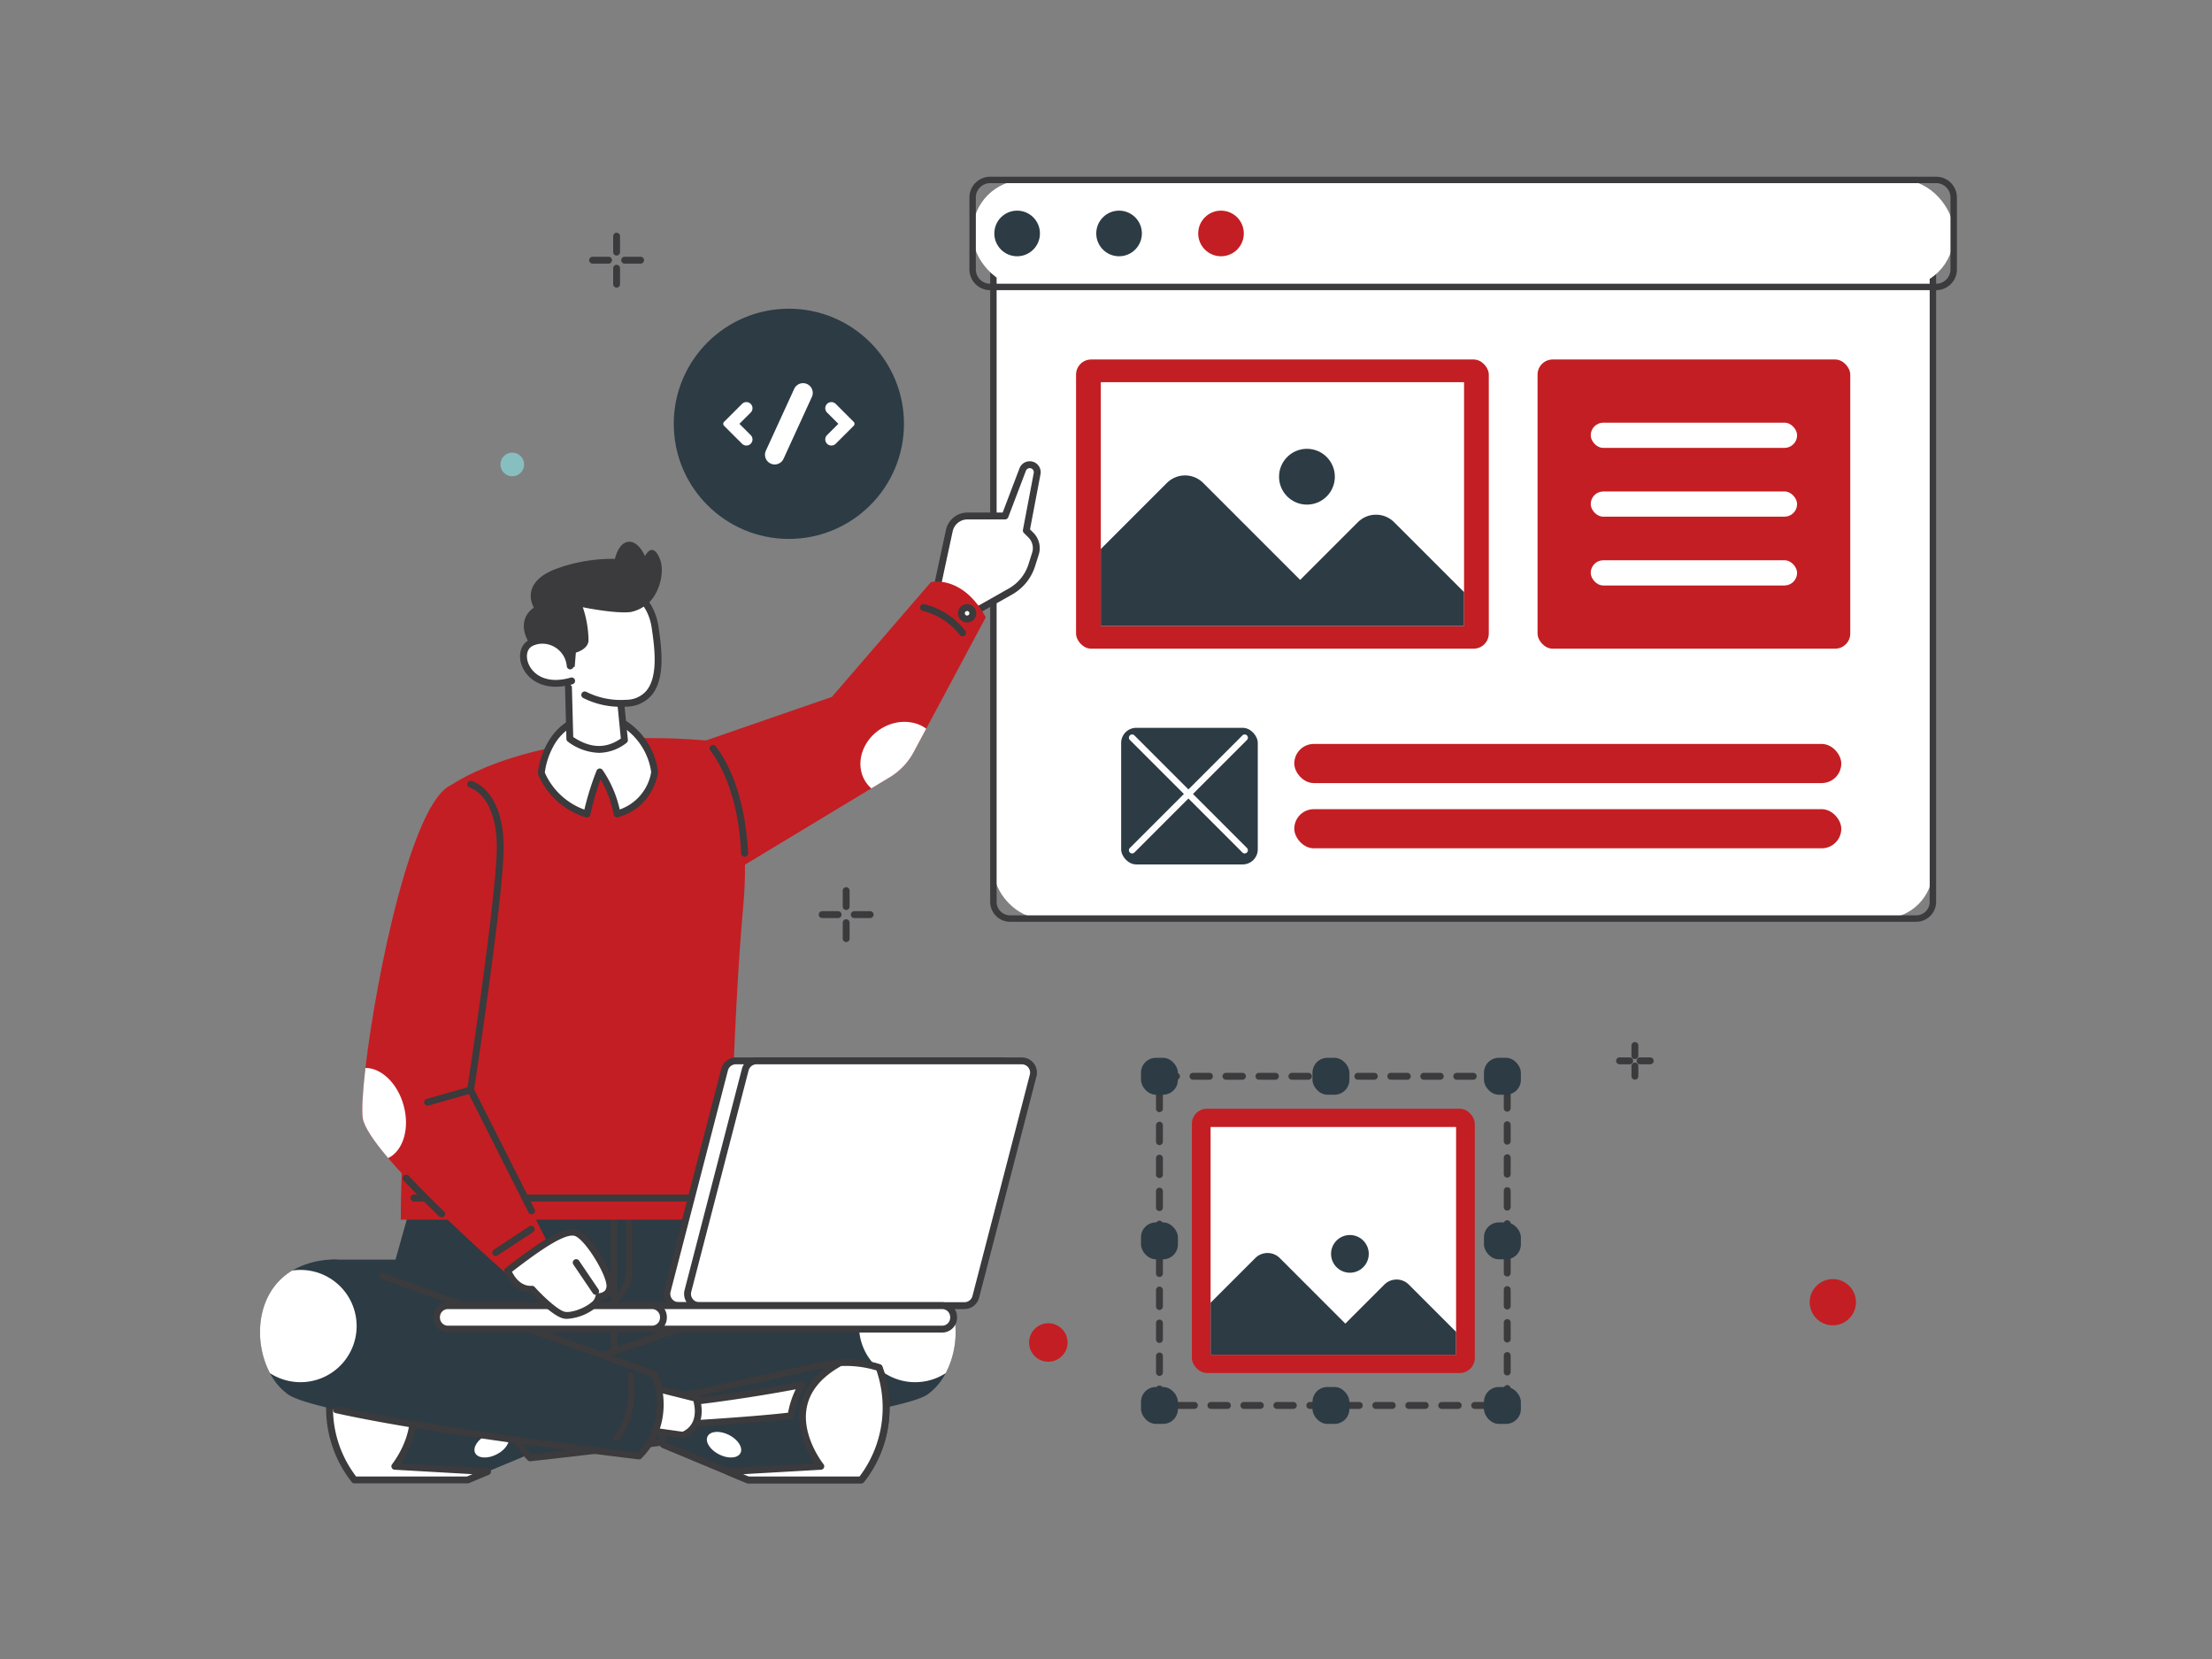 <svg xmlns="http://www.w3.org/2000/svg" xmlns:xlink="http://www.w3.org/1999/xlink" width="584" height="438" viewBox="0 0 584 438"><rect x="0" y="0" width="584" height="438" fill="#808080" stroke="none"/><defs><style>.a,.c{fill:#fff;}.a{stroke:#707070;}.b{clip-path:url(#a);}.d{fill:#3b3a3c;}.e{fill:#c31e23;}.f{fill:#2c3b44;}.g{fill:#87bfc1;}</style><clipPath id="a"><rect class="a" width="584" height="438" transform="translate(-1576 2711)"/></clipPath></defs><g class="b" transform="translate(1576 -2711)"><g transform="translate(-1673.488 2511.002)"><g transform="translate(353.431 246.658)"><g transform="translate(0)"><g transform="translate(5.485 13.664)"><rect class="c" width="248.043" height="181.343" rx="13" transform="translate(0.847 0.847)"/><path class="d" d="M942.1,467.366H702.865a5.255,5.255,0,0,1-5.249-5.249V289.579a5.255,5.255,0,0,1,5.249-5.249H942.1a5.255,5.255,0,0,1,5.249,5.249V462.117A5.255,5.255,0,0,1,942.1,467.366ZM702.865,286.023a3.56,3.56,0,0,0-3.556,3.556V462.117a3.56,3.56,0,0,0,3.556,3.556H942.1a3.56,3.56,0,0,0,3.555-3.556V289.579a3.56,3.56,0,0,0-3.555-3.556Z" transform="translate(-697.616 -284.33)"/></g><g transform="translate(28.151 48.25)"><rect class="e" width="108.971" height="76.346" rx="4"/><rect class="c" width="95.899" height="64.362" transform="translate(6.536 5.992)"/><g transform="translate(6.536 23.584)"><path class="f" d="M874.024,494.875v8.938h-95.9V483.5l17.451-17.446a6.772,6.772,0,0,1,9.581,0l25.6,25.6,15.232-15.232a6.772,6.772,0,0,1,9.581,0Z" transform="translate(-778.125 -457.043)"/><circle class="f" cx="7.366" cy="7.366" r="7.366" transform="translate(47.056)"/></g><g transform="translate(121.843)"><rect class="e" width="82.56" height="76.346" rx="4"/><g transform="translate(14.037 16.682)"><rect class="c" width="54.485" height="6.658" rx="3.329"/><rect class="c" width="54.485" height="6.658" rx="3.329" transform="translate(0 18.162)"/><rect class="c" width="54.485" height="6.658" rx="3.329" transform="translate(0 36.324)"/></g></g></g><g transform="translate(85.766 149.749)"><rect class="e" width="144.417" height="10.335" rx="5.168"/><rect class="e" width="144.417" height="10.335" rx="5.168" transform="translate(0 17.223)"/></g><g transform="translate(40.059 145.493)"><rect class="f" width="36.07" height="36.07" rx="4"/><g transform="translate(2.049 1.759)"><path class="c" d="M829.146,684.032a.843.843,0,0,1-.6-.248l-29.717-29.717a.847.847,0,0,1,1.2-1.2l29.717,29.717a.847.847,0,0,1-.6,1.445Z" transform="translate(-798.583 -652.622)"/><path class="c" d="M799.43,684.032a.847.847,0,0,1-.6-1.445l29.717-29.717a.847.847,0,1,1,1.2,1.2l-29.717,29.717A.844.844,0,0,1,799.43,684.032Z" transform="translate(-798.583 -652.622)"/></g></g><rect class="c" width="259.013" height="28.255" rx="13.667" transform="translate(0.847 0.847)"/><path class="d" d="M937.727,276.606H687.97a5.481,5.481,0,0,1-5.475-5.475v-19a5.481,5.481,0,0,1,5.475-5.475H937.727a5.481,5.481,0,0,1,5.474,5.475v19A5.481,5.481,0,0,1,937.727,276.606ZM687.97,248.351a3.786,3.786,0,0,0-3.782,3.781v19a3.786,3.786,0,0,0,3.782,3.781H937.727a3.786,3.786,0,0,0,3.781-3.781v-19a3.786,3.786,0,0,0-3.781-3.781Z" transform="translate(-682.495 -246.658)"/><g transform="translate(6.573 8.953)"><circle class="f" cx="6.022" cy="6.022" r="6.022"/><circle class="f" cx="6.022" cy="6.022" r="6.022" transform="translate(26.913)"/><circle class="e" cx="6.022" cy="6.022" r="6.022" transform="translate(53.827)"/></g></g></g><g transform="translate(398.731 479.278)"><g transform="translate(0)"><g transform="translate(3.963 3.963)"><path class="d" d="M906.8,987.623h-4.353a.907.907,0,1,1,0-1.814H906.8a.907.907,0,1,1,0,1.814Zm-8.705,0h-4.353a.907.907,0,1,1,0-1.814H898.1a.907.907,0,1,1,0,1.814Zm-8.705,0h-4.353a.907.907,0,0,1,0-1.814h4.353a.907.907,0,0,1,0,1.814Zm-8.705,0h-4.353a.907.907,0,0,1,0-1.814h4.353a.907.907,0,0,1,0,1.814Zm-8.705,0h-4.353a.907.907,0,1,1,0-1.814h4.353a.907.907,0,0,1,0,1.814Zm-8.705,0h-4.353a.907.907,0,1,1,0-1.814h4.353a.907.907,0,1,1,0,1.814Zm-8.705,0h-4.353a.907.907,0,0,1,0-1.814h4.353a.907.907,0,1,1,0,1.814Zm-8.705,0h-4.353a.907.907,0,1,1,0-1.814h4.353a.907.907,0,0,1,0,1.814Zm-8.705,0h-4.353a.907.907,0,0,1,0-1.814h4.353a.907.907,0,1,1,0,1.814Zm-8.705,0H824.1a.907.907,0,1,1,0-1.814h4.353a.907.907,0,1,1,0,1.814Zm-8.705,0h-.529a.907.907,0,0,1-.907-.907v-4.353a.907.907,0,1,1,1.814,0v3.528a.907.907,0,0,1-.378,1.732Zm91.287-.119a.907.907,0,0,1-.907-.907v-4.353a.907.907,0,1,1,1.814,0V986.6A.907.907,0,0,1,911.035,987.5Zm-91.816-8.586a.907.907,0,0,1-.907-.907v-4.353a.907.907,0,1,1,1.814,0v4.353A.907.907,0,0,1,819.219,978.918Zm91.816-.119a.907.907,0,0,1-.907-.907v-4.353a.907.907,0,0,1,1.814,0v4.353A.907.907,0,0,1,911.035,978.8Zm-91.816-8.586a.907.907,0,0,1-.907-.907v-4.353a.907.907,0,0,1,1.814,0v4.353A.907.907,0,0,1,819.219,970.213Zm91.816-.119a.907.907,0,0,1-.907-.907v-4.353a.907.907,0,1,1,1.814,0v4.353A.907.907,0,0,1,911.035,970.094Zm-91.816-8.586a.907.907,0,0,1-.907-.907v-4.353a.907.907,0,1,1,1.814,0V960.6A.907.907,0,0,1,819.219,961.507Zm91.816-.119a.907.907,0,0,1-.907-.907v-4.353a.907.907,0,1,1,1.814,0v4.353A.907.907,0,0,1,911.035,961.388ZM819.219,952.8a.907.907,0,0,1-.907-.907v-4.353a.907.907,0,0,1,1.814,0V951.9A.907.907,0,0,1,819.219,952.8Zm91.816-.119a.907.907,0,0,1-.907-.907v-4.353a.907.907,0,1,1,1.814,0v4.353A.907.907,0,0,1,911.035,952.683ZM819.219,944.1a.907.907,0,0,1-.907-.907v-4.353a.907.907,0,0,1,1.814,0v4.353A.907.907,0,0,1,819.219,944.1Zm91.816-.119a.907.907,0,0,1-.907-.907v-4.353a.907.907,0,1,1,1.814,0v4.353A.907.907,0,0,1,911.035,943.978Zm-91.816-8.586a.907.907,0,0,1-.907-.907v-4.353a.907.907,0,0,1,1.814,0v4.353A.907.907,0,0,1,819.219,935.391Zm91.816-.119a.907.907,0,0,1-.907-.907v-4.353a.907.907,0,0,1,1.814,0v4.353A.907.907,0,0,1,911.035,935.272Zm-91.816-8.586a.907.907,0,0,1-.907-.907v-4.353a.907.907,0,0,1,1.814,0v4.353A.907.907,0,0,1,819.219,926.686Zm91.816-.119a.907.907,0,0,1-.907-.907v-4.353a.907.907,0,0,1,1.814,0v4.353A.907.907,0,0,1,911.035,926.567Zm-91.816-8.586a.907.907,0,0,1-.907-.907v-4.353a.907.907,0,1,1,1.814,0v4.353A.907.907,0,0,1,819.219,917.981Zm91.816-.119a.907.907,0,0,1-.907-.907V912.6a.907.907,0,0,1,1.814,0v4.353A.907.907,0,0,1,911.035,917.862Zm-91.816-8.586a.907.907,0,0,1-.907-.907v-4.353a.907.907,0,0,1,1.814,0v4.353A.907.907,0,0,1,819.219,909.275Zm91.816-.119a.907.907,0,0,1-.907-.907V903.9a.907.907,0,1,1,1.814,0v4.353A.907.907,0,0,1,911.035,909.156Zm-.265-8.441h-4.353a.907.907,0,1,1,0-1.814h4.353a.907.907,0,0,1,0,1.814Zm-8.705,0h-4.353a.907.907,0,0,1,0-1.814h4.353a.907.907,0,0,1,0,1.814Zm-8.705,0h-4.353a.907.907,0,0,1,0-1.814h4.353a.907.907,0,0,1,0,1.814Zm-8.705,0H880.3a.907.907,0,0,1,0-1.814h4.353a.907.907,0,0,1,0,1.814Zm-8.705,0H871.6a.907.907,0,0,1,0-1.814h4.353a.907.907,0,0,1,0,1.814Zm-8.705,0h-4.353a.907.907,0,0,1,0-1.814h4.353a.907.907,0,0,1,0,1.814Zm-8.705,0h-4.353a.907.907,0,0,1,0-1.814h4.353a.907.907,0,0,1,0,1.814Zm-8.705,0H845.48a.907.907,0,0,1,0-1.814h4.353a.907.907,0,0,1,0,1.814Zm-8.705,0h-4.353a.907.907,0,0,1,0-1.814h4.353a.907.907,0,0,1,0,1.814Zm-8.705,0H828.07a.907.907,0,1,1,0-1.814h4.353a.907.907,0,0,1,0,1.814Zm-8.705,0h-4.353a.907.907,0,0,1,0-1.814h4.353a.907.907,0,1,1,0,1.814Z" transform="translate(-818.312 -898.902)"/></g><g transform="translate(13.428 13.429)"><rect class="e" width="74.699" height="69.791" rx="4"/><rect class="c" width="64.81" height="60.132" transform="translate(4.945 4.83)"/><g transform="translate(4.945 33.354)"><path class="f" d="M922.849,1050.86v6.04h-64.81v-13.727l11.794-11.791a4.577,4.577,0,0,1,6.475,0l17.3,17.3,10.294-10.294a4.576,4.576,0,0,1,6.475,0Z" transform="translate(-858.039 -1025.293)"/><circle class="f" cx="4.978" cy="4.978" r="4.978" transform="translate(31.801)"/></g></g><rect class="f" width="9.74" height="9.74" rx="3.922"/><rect class="f" width="9.74" height="9.74" rx="3.922" transform="translate(45.274)"/><rect class="f" width="9.74" height="9.74" rx="3.922" transform="translate(90.548)"/><rect class="f" width="9.74" height="9.74" rx="3.922" transform="translate(0 86.908)"/><rect class="f" width="9.74" height="9.74" rx="3.922" transform="translate(45.274 86.908)"/><rect class="f" width="9.74" height="9.74" rx="3.922" transform="translate(90.548 86.908)"/><rect class="f" width="9.74" height="9.74" rx="3.922" transform="translate(0 43.454)"/><rect class="f" width="9.74" height="9.74" rx="3.922" transform="translate(90.548 43.454)"/></g></g><g transform="translate(275.373 281.503)"><g transform="translate(0 0)"><circle class="f" cx="30.388" cy="30.388" r="30.388"/><path class="c" d="M536.252,418.381h0a2.566,2.566,0,0,1-2.332-3.634L541.4,398.42a2.565,2.565,0,0,1,2.332-1.5h0a2.565,2.565,0,0,1,2.332,3.634l-7.479,16.327A2.566,2.566,0,0,1,536.252,418.381Z" transform="translate(-509.603 -377.263)"/><g transform="translate(13.061 24.652)"><path class="c" d="M507.575,416.426l2.977,2.974a1.616,1.616,0,0,1-1.143,2.76h0a1.617,1.617,0,0,1-1.143-.473l-4.751-4.748a.725.725,0,0,1,0-1.025l4.751-4.752a1.616,1.616,0,0,1,1.143-.473h0a1.616,1.616,0,0,1,1.143,2.759Z" transform="translate(-503.302 -410.688)"/><path class="c" d="M581,416.426l-2.976,2.974a1.616,1.616,0,0,0,1.143,2.76h0a1.617,1.617,0,0,0,1.143-.473l4.751-4.748a.725.725,0,0,0,0-1.025l-4.752-4.752a1.615,1.615,0,0,0-1.143-.473h0a1.616,1.616,0,0,0-1.143,2.759Z" transform="translate(-550.612 -410.688)"/></g></g></g><g transform="translate(272.742 321.777)"><g transform="translate(0 0)"><g transform="translate(71.149)"><path class="c" d="M658.695,489.22c0-.141,2.115-9.953,3.33-15.575a4.878,4.878,0,0,1,4.769-3.847h9.936l4.666-12.263a1.985,1.985,0,0,1,1.855-1.279h0a1.985,1.985,0,0,1,1.95,2.355l-2.855,15.019,1.207,1.207a4.879,4.879,0,0,1,1.2,4.922l-.96,3.035a12.2,12.2,0,0,1-5.627,6.94l-8.439,4.772Z" transform="translate(-657.788 -455.35)"/><path class="d" d="M668.134,493.819a.911.911,0,0,1-.392-.089l-11.032-5.285a.907.907,0,0,1-.515-.818c0-.144,0-.259,3.35-15.766A5.816,5.816,0,0,1,665.2,467.3h9.31l4.444-11.679a2.891,2.891,0,0,1,5.542,1.568l-2.765,14.547.867.868a5.767,5.767,0,0,1,1.425,5.837l-.961,3.035a13.067,13.067,0,0,1-6.045,7.455L668.58,493.7A.907.907,0,0,1,668.134,493.819Zm-10.006-6.706,9.971,4.777,8.027-4.539a11.259,11.259,0,0,0,5.209-6.423l.96-3.035a3.959,3.959,0,0,0-.978-4.008l-1.207-1.207a.906.906,0,0,1-.25-.81l2.855-15.019a1.078,1.078,0,0,0-2.066-.585l-4.666,12.264a.906.906,0,0,1-.847.584H665.2a3.993,3.993,0,0,0-3.883,3.131C659.617,480.118,658.494,485.352,658.128,487.113Z" transform="translate(-656.195 -453.757)"/></g><g transform="translate(0 31.755)"><path class="e" d="M545.045,550.751l-15.724,29.4-3.309,6.187a17.289,17.289,0,0,1-6.3,6.635l-4.879,2.945-39.747,23.992s-31.069-20.4-3.918-36.646l33.249-11.5,26.159-30.321S538.9,539.455,545.045,550.751Z" transform="translate(-460.041 -541.303)"/><g transform="translate(67.648 5.965)"><path class="d" d="M657.755,566.233a.9.9,0,0,1-.727-.364,17.636,17.636,0,0,0-9.749-6.324.907.907,0,0,1,.341-1.781,19.27,19.27,0,0,1,10.861,7.02.907.907,0,0,1-.726,1.449Z" transform="translate(-646.542 -557.747)"/></g><g transform="translate(77.656 5.965)"><circle class="c" cx="1.511" cy="1.511" r="1.511" transform="translate(0.907 0.907)"/><path class="d" d="M676.552,562.584a2.418,2.418,0,1,1,2.418-2.418A2.42,2.42,0,0,1,676.552,562.584Zm0-3.022a.6.6,0,1,0,.6.6A.6.6,0,0,0,676.552,559.562Z" transform="translate(-674.134 -557.748)"/></g><path class="c" d="M620.519,645.236l-3.31,6.187a17.287,17.287,0,0,1-6.3,6.635L606.032,661a8.262,8.262,0,0,1-1.471-1.688c-2.9-4.388-1.2-10.61,3.777-13.9C612.338,642.779,617.245,642.834,620.519,645.236Z" transform="translate(-551.239 -606.39)"/></g></g></g><g transform="translate(169.527 517.873)"><g transform="translate(0)"><path class="f" d="M254.294,997.095l-11.659,41.427H346.079l-9.923-42.668Z" transform="translate(-218.278 -995.32)"/><path class="f" d="M175.9,1048.01h0a16.9,16.9,0,0,0,12.747,20.2l62.913,14.254h57.552l33.383-17.5a15.978,15.978,0,0,0,6.352-22.257h0a15.979,15.979,0,0,0-13.77-7.874h-142.7A16.9,16.9,0,0,0,175.9,1048.01Z" transform="translate(-175.484 -1020.162)"/><g transform="translate(89.747 1.985)"><path class="d" d="M423.816,1023.805a.907.907,0,0,1-.641-1.548l.841-.841a7.815,7.815,0,0,0,2.3-5.562v-15.1a.907.907,0,0,1,1.814,0v15.1a9.615,9.615,0,0,1-2.835,6.845l-.841.842A.9.9,0,0,1,423.816,1023.805Z" transform="translate(-422.909 -999.852)"/></g><g transform="translate(89.188)"><path class="d" d="M422.277,1033.652a.907.907,0,0,1-.907-.907V995.287a.907.907,0,1,1,1.814,0v37.458A.907.907,0,0,1,422.277,1033.652Z" transform="translate(-421.37 -994.38)"/></g></g></g><g transform="translate(183.587 531.703)"><g transform="translate(0)"><g transform="translate(0 27.104)"><path class="f" d="M216.746,1121.719a30.722,30.722,0,0,0,6.568,19.022h29.894l5.265-2.2,17.061-7.107-7.569-13.4-34.393-7.624a28.469,28.469,0,0,0-4.707-.644A28.786,28.786,0,0,0,218.6,1111.1,29.555,29.555,0,0,0,216.746,1121.719Z" transform="translate(-215.839 -1108.827)"/><g transform="translate(22.135 5.826)"><path class="c" d="M307.787,1136.216s-17.985-1.055-27.039-2.171a22.646,22.646,0,0,0-2.977-8.248c15.256,2.977,29.21,4.527,29.21,4.527Z" transform="translate(-276.864 -1124.89)"/><path class="d" d="M306.194,1135.529l-.053,0c-.18-.011-18.118-1.069-27.1-2.176a.907.907,0,0,1-.783-.751,21.627,21.627,0,0,0-2.855-7.923.907.907,0,0,1,.946-1.365c15.042,2.935,29,4.5,29.136,4.516a.907.907,0,0,1,.8.778l.806,5.891a.907.907,0,0,1-.9,1.03Zm-26.264-3.9c7.768.912,21.283,1.777,25.216,2.018l-.561-4.1c-2.882-.34-14.217-1.739-26.679-4.092A23.9,23.9,0,0,1,279.93,1131.631Z" transform="translate(-275.272 -1123.296)"/></g><ellipse class="c" cx="4.868" cy="2.884" rx="4.868" ry="2.884" transform="translate(38.05 22.234) rotate(-26.836)"/><path class="c" d="M216.746,1121.719a30.722,30.722,0,0,0,6.568,19.022h29.894l5.265-2.2-24.492-1.4s13.6-16.756-4.744-27.163c-.126-.071-.249-.141-.372-.2A28.786,28.786,0,0,0,218.6,1111.1,29.555,29.555,0,0,0,216.746,1121.719Z" transform="translate(-215.839 -1108.827)"/><path class="d" d="M251.615,1140.053H221.72a.906.906,0,0,1-.719-.354,31.473,31.473,0,0,1-6.756-19.575,30.247,30.247,0,0,1,1.93-10.979.906.906,0,0,1,.559-.508,29.56,29.56,0,0,1,10.586-1.362.9.9,0,0,1,.367.1c.1.053.2.11.309.168l.09.05c5.586,3.169,8.88,7.242,9.8,12.108,1.214,6.432-2.058,12.416-3.8,15.037l22.844,1.308a.907.907,0,0,1,.3,1.743l-5.265,2.2A.909.909,0,0,1,251.615,1140.053Zm-29.444-1.814h29.263l1.46-.609-20.557-1.177a.907.907,0,0,1-.652-1.477c.058-.072,5.855-7.35,4.415-14.951-.817-4.313-3.813-7.965-8.9-10.853l-.089-.05-.085-.047a27.81,27.81,0,0,0-9.325,1.161,29.954,29.954,0,0,0-1.638,9.887A29.643,29.643,0,0,0,222.171,1138.24Z" transform="translate(-214.246 -1107.233)"/></g><g transform="translate(47.829)"><path class="f" d="M353.688,1087.177s95.876-10.4,104.933-16.745a15.894,15.894,0,0,0,4.774-5.611c4.454-8.365,3.728-21.355-5.86-27.093a22.6,22.6,0,0,0-11.8-2.9l-95.024,32.994S344.2,1077.5,353.688,1087.177Z" transform="translate(-347.652 -1033.991)"/><path class="d" d="M352.142,1086.6a.907.907,0,0,1-.647-.272c-9.892-10.086-3.151-20.387-3.082-20.49a.905.905,0,0,1,.455-.35l94.839-32.93a.907.907,0,1,1,.595,1.713L349.765,1067.1c-.9,1.514-5,9.466,2.722,17.648,5.6-.616,62.4-6.923,89.935-12.49a.907.907,0,1,1,.359,1.778c-28.92,5.846-89.927,12.5-90.54,12.564A.874.874,0,0,1,352.142,1086.6Z" transform="translate(-346.106 -1032.51)"/><g transform="translate(7.662 33.302)"><path class="c" d="M370.693,1126.823s-3.225,6.449,2.357,14.264" transform="translate(-368.847 -1125.916)"/><path class="d" d="M371.435,1140.4a.9.9,0,0,1-.738-.38c-5.832-8.164-2.572-14.913-2.43-15.2a.907.907,0,0,1,1.624.809c-.121.248-2.888,6.1,2.282,13.334a.907.907,0,0,1-.737,1.434Z" transform="translate(-367.231 -1124.321)"/></g><path class="c" d="M602.131,1057.18a14.82,14.82,0,0,0,22.877,12.44c4.454-8.365,3.728-21.355-5.86-27.093a14.818,14.818,0,0,0-17.016,14.653Z" transform="translate(-509.265 -1038.789)"/></g></g></g><g transform="translate(166.137 532.546)"><g transform="translate(0)"><g transform="translate(105.067 26.261)"><path class="f" d="M517.615,1121.719a30.721,30.721,0,0,1-6.568,19.022H481.152l-5.265-2.2-17.061-7.107c-1.891-6.994,1.332-13.356,7.569-13.4l34.393-7.624a28.469,28.469,0,0,1,4.707-.644,28.788,28.788,0,0,1,10.263,1.321A29.555,29.555,0,0,1,517.615,1121.719Z" transform="translate(-457.386 -1108.827)"/><g transform="translate(0 0)"><path class="d" d="M509.462,1140.054H479.568a.907.907,0,0,1-.349-.07l-22.326-9.3a.908.908,0,0,1-.527-.6c-1.134-4.2-.538-8.376,1.594-11.18a8.459,8.459,0,0,1,6.746-3.358l34.3-7.6a29.622,29.622,0,0,1,15.441.7.906.906,0,0,1,.559.508,30.245,30.245,0,0,1,1.93,10.98,31.475,31.475,0,0,1-6.756,19.574A.905.905,0,0,1,509.462,1140.054Zm-29.713-1.814h29.263a29.642,29.642,0,0,0,6.111-18.115,29.946,29.946,0,0,0-1.638-9.888,27.807,27.807,0,0,0-14.084-.528l-34.394,7.624a.918.918,0,0,1-.19.022A6.6,6.6,0,0,0,459.4,1120c-1.725,2.267-2.236,5.674-1.4,9.182Z" transform="translate(-455.801 -1107.234)"/></g><g transform="translate(7.171 5.826)"><path class="c" d="M478.07,1136.216s17.985-1.055,27.039-2.171a22.64,22.64,0,0,1,2.977-8.248c-15.256,2.977-29.21,4.527-29.21,4.527Z" transform="translate(-477.163 -1124.89)"/><path class="d" d="M476.477,1135.529a.907.907,0,0,1-.9-1.03l.806-5.891a.907.907,0,0,1,.8-.778c.139-.016,14.094-1.581,29.136-4.516a.907.907,0,0,1,.946,1.365,21.627,21.627,0,0,0-2.855,7.923.907.907,0,0,1-.783.751c-8.979,1.107-26.917,2.165-27.1,2.176Zm1.609-5.979-.561,4.1c3.933-.242,17.449-1.106,25.216-2.018a23.884,23.884,0,0,1,2.024-6.173C492.3,1127.812,480.968,1129.21,478.086,1129.55Z" transform="translate(-475.57 -1123.296)"/></g><ellipse class="c" cx="2.884" cy="4.868" rx="2.884" ry="4.868" transform="translate(11.794 22.985) rotate(-63.164)"/><g transform="translate(17.594)"><path class="c" d="M548.536,1121.719a30.722,30.722,0,0,1-6.568,19.022H512.073l-5.265-2.2,24.492-1.4s-13.6-16.756,4.744-27.163c.127-.071.25-.141.372-.2a28.788,28.788,0,0,1,10.263,1.321A29.555,29.555,0,0,1,548.536,1121.719Z" transform="translate(-505.901 -1108.827)"/><path class="d" d="M540.374,1140.053H510.479a.905.905,0,0,1-.349-.07l-5.265-2.2a.907.907,0,0,1,.3-1.743l22.845-1.308c-1.738-2.621-5.009-8.6-3.8-15.037.918-4.866,4.212-8.939,9.792-12.1l.093-.052c.106-.059.209-.117.313-.171a.909.909,0,0,1,.366-.1,29.566,29.566,0,0,1,10.586,1.362.906.906,0,0,1,.559.508,30.242,30.242,0,0,1,1.93,10.979,31.475,31.475,0,0,1-6.756,19.575A.905.905,0,0,1,540.374,1140.053Zm-29.713-1.813h29.263a30.157,30.157,0,0,0,4.474-28,27.766,27.766,0,0,0-9.326-1.161l-.088.049-.092.051c-5.084,2.885-8.079,6.537-8.9,10.849-1.441,7.6,4.356,14.879,4.415,14.952a.907.907,0,0,1-.653,1.476l-20.557,1.177Z" transform="translate(-504.307 -1107.233)"/></g></g><g transform="translate(93.664 32.088)"><path class="c" d="M432.909,1125.8l14.512,3.628s2.6,7.163-3.442,9.768l-17.117-2.419Z" transform="translate(-425.955 -1124.891)"/><path class="d" d="M442.386,1138.508a.866.866,0,0,1-.127-.009l-17.116-2.419a.907.907,0,0,1-.668-1.335l6.047-10.977a.91.91,0,0,1,1.014-.442l14.512,3.628a.908.908,0,0,1,.633.57c1,2.755,1.469,8.582-3.936,10.91A.913.913,0,0,1,442.386,1138.508Zm-15.688-4.04,15.555,2.2c4.175-1.972,3.272-6.606,2.861-8.077l-13.341-3.335Z" transform="translate(-424.362 -1123.299)"/></g><path class="f" d="M266.2,1086.681s-83.6-9.908-92.654-16.248a15.9,15.9,0,0,1-4.774-5.611c-4.454-8.365-3.728-21.355,5.861-27.093a22.594,22.594,0,0,1,11.8-2.9l83.86,30.265S275.685,1077.006,266.2,1086.681Z" transform="translate(-166.137 -1034.834)"/><g transform="translate(19.254 3.42)"><path class="d" d="M300.025,1093.6a.9.9,0,0,1-.107-.007c-.54-.064-54.339-6.472-79.989-12.219a.907.907,0,1,1,.4-1.77c24.316,5.448,74.1,11.5,79.359,12.134,7.687-8.172,4.49-17.973,3.747-19.912l-71.491-25.8a.907.907,0,0,1,.616-1.706l71.871,25.938a.907.907,0,0,1,.518.478c.056.125,5.538,12.589-4.272,22.592A.908.908,0,0,1,300.025,1093.6Z" transform="translate(-219.22 -1044.263)"/></g><g transform="translate(93.323 29.731)"><path class="d" d="M424.328,1135.11a.907.907,0,0,1-.737-1.434,20.975,20.975,0,0,0,3.329-15.755.907.907,0,1,1,1.762-.428,22.526,22.526,0,0,1-3.616,17.238A.906.906,0,0,1,424.328,1135.11Z" transform="translate(-423.422 -1116.8)"/></g><path class="c" d="M191.645,1057.18a14.82,14.82,0,0,1-22.877,12.44c-4.454-8.365-3.728-21.355,5.861-27.093a14.818,14.818,0,0,1,17.016,14.653Z" transform="translate(-166.137 -1039.632)"/></g></g><g transform="translate(203.308 388.124)"><g transform="translate(0 0)"><path class="e" d="M282.013,667.6s21.768-15.628,67.164-11.721c0,0,12.837,10.977,9.861,43.536s-3.721,82.979-3.721,82.979h-86.7S268.059,731.413,282.013,667.6Z" transform="translate(-268.615 -648.511)"/><g transform="translate(2.569 127.268)"><path class="d" d="M353.754,989.355H276.6a.907.907,0,1,1,0-1.814h77.149a.907.907,0,0,1,0,1.814Z" transform="translate(-275.698 -987.541)"/></g><g transform="translate(81.528 8.567)"><path class="d" d="M502.622,689.77a.907.907,0,0,1-.9-.863c-.751-15.31-5.428-23.589-8.149-27.161a.907.907,0,1,1,1.443-1.1c2.848,3.739,7.743,12.371,8.517,28.171a.907.907,0,0,1-.861.95Z" transform="translate(-493.383 -660.29)"/></g><g transform="translate(36.182)"><path class="c" d="M370.866,654.263a19.117,19.117,0,0,0,12.059,10.817,71.071,71.071,0,0,1,3.376-11.139,28.9,28.9,0,0,1,4.566,11.084,13.686,13.686,0,0,0,9.926-11.016c-1.088-8.584-8.471-15.048-14.806-14.833C371.984,639.652,370.866,654.263,370.866,654.263Z" transform="translate(-369.959 -638.264)"/><path class="d" d="M381.332,664.394a.913.913,0,0,1-.271-.041,20.115,20.115,0,0,1-12.621-11.325.912.912,0,0,1-.071-.427c.012-.154,1.349-15.427,15.994-15.925,6.481-.219,14.535,6.143,15.737,15.625a.883.883,0,0,1,0,.221c-.01.092-1.2,9.2-10.586,11.784a.907.907,0,0,1-1.136-.734,28.883,28.883,0,0,0-3.449-9.241,63.312,63.312,0,0,0-2.7,9.319.908.908,0,0,1-.892.744ZM370.2,652.525a18.219,18.219,0,0,0,10.446,9.768,74.967,74.967,0,0,1,3.221-10.281.907.907,0,0,1,1.576-.2,29.815,29.815,0,0,1,4.532,10.45,12.667,12.667,0,0,0,8.312-9.853c-1.1-8.209-8.214-14.113-13.861-13.923a13.388,13.388,0,0,0-12.047,7.251A19.746,19.746,0,0,0,370.2,652.525Z" transform="translate(-368.366 -636.671)"/></g></g></g><g transform="translate(211.831 479.174)"><g transform="translate(0)"><g transform="translate(60.812)"><path class="c" d="M535.369,954.813h-70a3.1,3.1,0,0,1-3-3.879l15.137-58.42a3.1,3.1,0,0,1,3-2.323h70a3.1,3.1,0,0,1,3,3.879l-15.138,58.42A3.1,3.1,0,0,1,535.369,954.813Z" transform="translate(-461.361 -889.284)"/><path class="d" d="M533.776,954.126h-70a4.007,4.007,0,0,1-3.88-5.013l15.137-58.42a4.008,4.008,0,0,1,3.88-3h70a4.007,4.007,0,0,1,3.879,5.013l-15.137,58.42A4.007,4.007,0,0,1,533.776,954.126ZM478.915,889.5a2.194,2.194,0,0,0-2.124,1.643l-15.137,58.42a2.194,2.194,0,0,0,2.124,2.744h70a2.194,2.194,0,0,0,2.124-1.644l15.138-58.42a2.194,2.194,0,0,0-2.124-2.744Z" transform="translate(-459.767 -887.691)"/><g transform="translate(5.457)"><path class="c" d="M550.415,954.813h-70a3.1,3.1,0,0,1-3-3.879l15.137-58.42a3.1,3.1,0,0,1,3-2.323h70a3.1,3.1,0,0,1,3,3.879l-15.138,58.42A3.1,3.1,0,0,1,550.415,954.813Z" transform="translate(-476.407 -889.284)"/><path class="d" d="M548.821,954.126h-70a4.007,4.007,0,0,1-3.88-5.013l15.138-58.42a4.007,4.007,0,0,1,3.879-3h70a4.007,4.007,0,0,1,3.88,5.013L552.7,951.124A4.007,4.007,0,0,1,548.821,954.126ZM493.96,889.5a2.194,2.194,0,0,0-2.124,1.643L476.7,949.568a2.194,2.194,0,0,0,2.124,2.744h70a2.194,2.194,0,0,0,2.124-1.644l15.138-58.42a2.194,2.194,0,0,0-2.124-2.744Z" transform="translate(-474.813 -887.691)"/></g></g><g transform="translate(0 64.622)"><g transform="translate(52.714)"><rect class="c" width="83.803" height="6.202" rx="3.101" transform="translate(84.71 7.108) rotate(-180)"/><path class="d" d="M519.129,1073.864H441.371a3.934,3.934,0,0,1-3.929-3.93v-.156a3.934,3.934,0,0,1,3.929-3.929h77.758a3.933,3.933,0,0,1,3.929,3.929v.156A3.934,3.934,0,0,1,519.129,1073.864Zm-77.758-6.2a2.118,2.118,0,0,0-2.116,2.116v.156a2.119,2.119,0,0,0,2.116,2.116h77.758a2.118,2.118,0,0,0,2.116-2.116v-.156a2.118,2.118,0,0,0-2.116-2.116Z" transform="translate(-437.442 -1065.849)"/></g><rect class="c" width="59.908" height="6.202" rx="3.101" transform="translate(0.907 0.907)"/><path class="d" d="M349.9,1073.864H296.041a3.934,3.934,0,0,1-3.929-3.93v-.156a3.934,3.934,0,0,1,3.929-3.929H349.9a3.934,3.934,0,0,1,3.929,3.929v.156A3.934,3.934,0,0,1,349.9,1073.864Zm-53.863-6.2a2.118,2.118,0,0,0-2.116,2.116v.156a2.118,2.118,0,0,0,2.116,2.116H349.9a2.118,2.118,0,0,0,2.116-2.116v-.156a2.118,2.118,0,0,0-2.116-2.116Z" transform="translate(-292.112 -1065.849)"/></g></g></g><g transform="translate(193.135 406.144)"><g transform="translate(0 0)"><path class="e" d="M289.536,809.267l-11.256,7.814S258.235,799.618,247.4,786.87c-3.7-4.357-6.326-8.164-6.705-10.534-.316-1.969-.041-6.806.711-13.262,2.81-24.034,12.265-70.487,22.732-74.74,5.954-2.419,13.21,3.163,12.837,17.489s-7.814,63.071-7.814,63.071Z" transform="translate(-240.569 -687.266)"/><g transform="translate(10.681 103.993)"><path class="d" d="M280.3,984.344a.9.9,0,0,1-.631-.255c-3.544-3.434-6.709-6.633-9.406-9.508a.907.907,0,0,1,1.323-1.241c2.678,2.854,5.822,6.032,9.345,9.446a.907.907,0,0,1-.631,1.558Z" transform="translate(-270.016 -973.053)"/></g><g transform="translate(34.324 117.465)"><path class="d" d="M336.105,1018.179a.907.907,0,0,1-.5-1.664l9.365-6.171a.907.907,0,0,1,1,1.514l0,0-8.88,5.858a.852.852,0,0,1-.086.05l-.4.26A.9.9,0,0,1,336.105,1018.179Z" transform="translate(-335.198 -1010.194)"/></g><g transform="translate(27.688)"><path class="d" d="M333.916,800.8a.907.907,0,0,1-.81-.5L317,768.386a.905.905,0,0,1-.087-.545c.074-.487,7.438-48.853,7.8-62.958.272-10.456-3.536-15.518-7.19-16.768a.907.907,0,0,1,.587-1.716c4.263,1.458,8.713,7.092,8.415,18.531-.354,13.646-7.166,58.846-7.78,62.9l15.975,31.657a.907.907,0,0,1-.809,1.316Z" transform="translate(-316.903 -686.35)"/></g><g transform="translate(16.339 80.721)"><line class="c" x1="11.349" y2="3.225" transform="translate(0.907 0.907)"/><path class="d" d="M286.52,913.931a.907.907,0,0,1-.247-1.78l11.349-3.225a.907.907,0,1,1,.5,1.745L286.769,913.9A.917.917,0,0,1,286.52,913.931Z" transform="translate(-285.614 -908.893)"/></g><path class="c" d="M247.4,919.143c-3.7-4.357-6.326-8.164-6.705-10.534-.316-1.969-.041-6.806.711-13.262,4.19-.015,8.473,4.041,10.08,9.887C253.171,911.332,251.348,917.249,247.4,919.143Z" transform="translate(-240.569 -819.539)"/><g transform="translate(37.512 118.256)"><path class="c" d="M346.489,1025.035s1.85,5.189,6.408,4.91c0,0,5.907,6.558,8.744,6.884s8.7-2.325,8.884-4.93a2.864,2.864,0,0,0,2.884-3.4c-.419-3.349-5.768-12.419-8.931-13.489S354.117,1019.174,346.489,1025.035Z" transform="translate(-345.582 -1013.967)"/><path class="d" d="M360.537,1036.168a5.194,5.194,0,0,1-.593-.032c-2.811-.323-7.7-5.426-9.031-6.867-4.852-.017-6.79-5.292-6.873-5.523a.906.906,0,0,1,.3-1.024c9.689-7.444,15.559-11.267,18.833-10.161,3.564,1.205,9.077,10.532,9.54,14.235a3.8,3.8,0,0,1-.8,3.1,3.994,3.994,0,0,1-2.241,1.23,5.143,5.143,0,0,1-1.671,2.184A13.433,13.433,0,0,1,360.537,1036.168Zm-9.234-8.724a.907.907,0,0,1,.674.3c2.2,2.437,6.357,6.381,8.174,6.59,1.738.2,4.932-.954,6.7-2.42a2.831,2.831,0,0,0,1.177-1.674.907.907,0,0,1,.892-.842,2.523,2.523,0,0,0,1.638-.7,2.1,2.1,0,0,0,.358-1.676c-.413-3.3-5.706-11.857-8.321-12.742-2.876-.97-11.244,5.349-16.588,9.451.594,1.23,2.236,3.9,5.241,3.715Zm-6.408-4h0Z" transform="translate(-343.988 -1012.373)"/><g transform="translate(18.037 8.001)"><line class="c" x2="5.163" y2="7.628" transform="translate(0.907 0.907)"/><path class="d" d="M399.785,1043.873a.906.906,0,0,1-.752-.4l-5.163-7.628a.907.907,0,0,1,1.5-1.016l5.163,7.628a.907.907,0,0,1-.75,1.415Z" transform="translate(-393.715 -1034.431)"/></g></g></g></g><g transform="translate(246.411 370.825)"><g transform="translate(0 0)"><path class="c" d="M389.948,591.478l.229,8.609.389,14.727c4.954,3.462,9.772,3.828,14.419.338l-.681-6.841-1.031-10.362Z" transform="translate(-389.041 -590.571)"/><path class="d" d="M396.665,616.913a14.392,14.392,0,0,1-8.212-2.949.907.907,0,0,1-.387-.719l-.617-23.336a.907.907,0,0,1,1.3-.84l13.325,6.471a.907.907,0,0,1,.506.726l1.711,17.2a.908.908,0,0,1-.358.815A11.971,11.971,0,0,1,396.665,616.913Zm-6.8-4.179c4.515,3.012,8.636,3.143,12.571.4l-1.609-16.18-11.527-5.6Z" transform="translate(-387.448 -588.979)"/></g></g><g transform="translate(234.789 343.034)"><g transform="translate(0 0)"><g transform="translate(7.319 11.137)"><path class="c" d="M404.415,558.272c.781,7.075.542,15.788-8.043,16.275-10.206.577-18.085-5.042-20.185-14.423s1.1-15.608,12.589-16.937a17.631,17.631,0,0,1,2.944-.1c6.85.361,11.256,5.034,12.2,11.418C404.087,555.659,404.271,556.936,404.415,558.272Z" transform="translate(-375.584 -543.065)"/></g><g transform="translate(16.196 10.252)"><path class="d" d="M410.567,573.938a21.724,21.724,0,0,1-10.023-2.316.907.907,0,1,1,.836-1.609,20.364,20.364,0,0,0,10.535,2.074,7.011,7.011,0,0,0,5.267-2.34c2.659-3.143,2.373-8.884,1.926-12.93-.143-1.326-.322-2.571-.494-3.734-.922-6.246-5.27-10.325-11.349-10.645a.907.907,0,1,1,.1-1.811c6.993.369,11.992,5.04,13.047,12.191.167,1.128.357,2.446.5,3.8.483,4.375.766,10.621-2.344,14.3a8.84,8.84,0,0,1-6.55,2.979Q411.288,573.938,410.567,573.938Z" transform="translate(-400.055 -540.625)"/></g><path class="d" d="M362.519,542.951a29.529,29.529,0,0,0,4.021,3.18l5.048-.755.309-3.754s3.131-.816,3.329-3.09a1.245,1.245,0,0,0,.009-.158,28.07,28.07,0,0,0-1.508-8.734s8.317,1.731,12.548,1.283a9.614,9.614,0,0,0,4.583-2.249c2.9-2.292,4.6-8.173,3.271-11.62l-.026-.066c-2.007-5.038-3.957-.834-3.957-.834s-1.679-4.043-4.38-3.783-3.55,4.509-3.55,4.509a42.475,42.475,0,0,0-15.583,2.656c-9.861,3.735-5.824,10.215-5.824,10.215S353.829,533.763,362.519,542.951Z" transform="translate(-357.16 -512.36)"/><g transform="translate(0 25.082)"><path class="c" d="M370.225,590.731a7.407,7.407,0,0,0-7.973-6.689,6.728,6.728,0,0,0-2.447.708c-4.583,2.353-.887,13.406,10.832,10Z" transform="translate(-356.992 -583.102)"/><path class="d" d="M364.863,594.7c-4.643,0-7.751-2.465-8.944-5.463-1.134-2.849-.341-5.746,1.884-6.888a7.639,7.639,0,0,1,2.774-.8,8.307,8.307,0,0,1,8.962,7.5.907.907,0,1,1-1.8.185,6.493,6.493,0,0,0-6.984-5.879,5.843,5.843,0,0,0-2.12.612c-1.376.706-1.808,2.643-1.027,4.6,1.147,2.882,4.767,5.585,11.192,3.717a.907.907,0,0,1,.506,1.741A15.912,15.912,0,0,1,364.863,594.7Z" transform="translate(-355.405 -581.508)"/></g></g></g><g transform="translate(229.615 261.451)"><g transform="translate(0)"><g transform="translate(23.426)"><g transform="translate(6.333)"><path class="d" d="M424.095,293.452a.907.907,0,0,1-.907-.907v-4.2a.907.907,0,1,1,1.814,0v4.2A.907.907,0,0,1,424.095,293.452Z" transform="translate(-423.188 -287.44)"/></g><g transform="translate(8.467 6.333)"><path class="d" d="M434.177,306.714h-4.2a.907.907,0,1,1,0-1.814h4.2a.907.907,0,0,1,0,1.814Z" transform="translate(-429.071 -304.9)"/></g><g transform="translate(6.333 8.467)"><path class="d" d="M424.095,316.8a.907.907,0,0,1-.907-.907v-4.2a.907.907,0,0,1,1.814,0v4.2A.907.907,0,0,1,424.095,316.8Z" transform="translate(-423.188 -310.783)"/></g><g transform="translate(0 6.333)"><path class="d" d="M410.834,306.714h-4.2a.907.907,0,0,1,0-1.814h4.2a.907.907,0,0,1,0,1.814Z" transform="translate(-405.728 -304.9)"/></g></g><g transform="translate(294.555 213.675)"><g transform="translate(4.049)"><path class="d" d="M1165.283,881.026a.907.907,0,0,1-.907-.907v-2.685a.907.907,0,0,1,1.814,0v2.685A.907.907,0,0,1,1165.283,881.026Z" transform="translate(-1164.376 -876.528)"/></g><g transform="translate(5.414 4.049)"><path class="d" d="M1171.729,889.5h-2.684a.907.907,0,1,1,0-1.814h2.684a.907.907,0,1,1,0,1.814Z" transform="translate(-1168.138 -887.691)"/></g><g transform="translate(4.049 5.413)"><path class="d" d="M1165.283,895.951a.907.907,0,0,1-.907-.907v-2.685a.907.907,0,1,1,1.814,0v2.685A.907.907,0,0,1,1165.283,895.951Z" transform="translate(-1164.376 -891.452)"/></g><g transform="translate(0 4.049)"><path class="d" d="M1156.8,889.5h-2.685a.907.907,0,1,1,0-1.814h2.685a.907.907,0,1,1,0,1.814Z" transform="translate(-1153.213 -887.691)"/></g></g><g transform="translate(84.034 172.782)"><g transform="translate(6.333)"><path class="d" d="M591.185,769.8a.907.907,0,0,1-.907-.907v-4.2a.907.907,0,0,1,1.814,0v4.2A.907.907,0,0,1,591.185,769.8Z" transform="translate(-590.278 -763.79)"/></g><g transform="translate(8.467 6.333)"><path class="d" d="M601.268,783.064h-4.2a.907.907,0,0,1,0-1.814h4.2a.907.907,0,0,1,0,1.814Z" transform="translate(-596.162 -781.25)"/></g><g transform="translate(6.333 8.467)"><path class="d" d="M591.185,793.146a.907.907,0,0,1-.907-.907v-4.2a.907.907,0,0,1,1.814,0v4.2A.907.907,0,0,1,591.185,793.146Z" transform="translate(-590.278 -787.133)"/></g><g transform="translate(0 6.333)"><path class="d" d="M577.925,783.064h-4.2a.907.907,0,0,1,0-1.814h4.2a.907.907,0,0,1,0,1.814Z" transform="translate(-572.819 -781.25)"/></g></g><circle class="g" cx="3.123" cy="3.123" r="3.123" transform="translate(0 58.047)"/><circle class="e" cx="6.106" cy="6.106" r="6.106" transform="translate(345.659 276.24)"/><circle class="e" cx="5.08" cy="5.08" r="5.08" transform="translate(139.565 287.902)"/></g></g></g></g></svg>